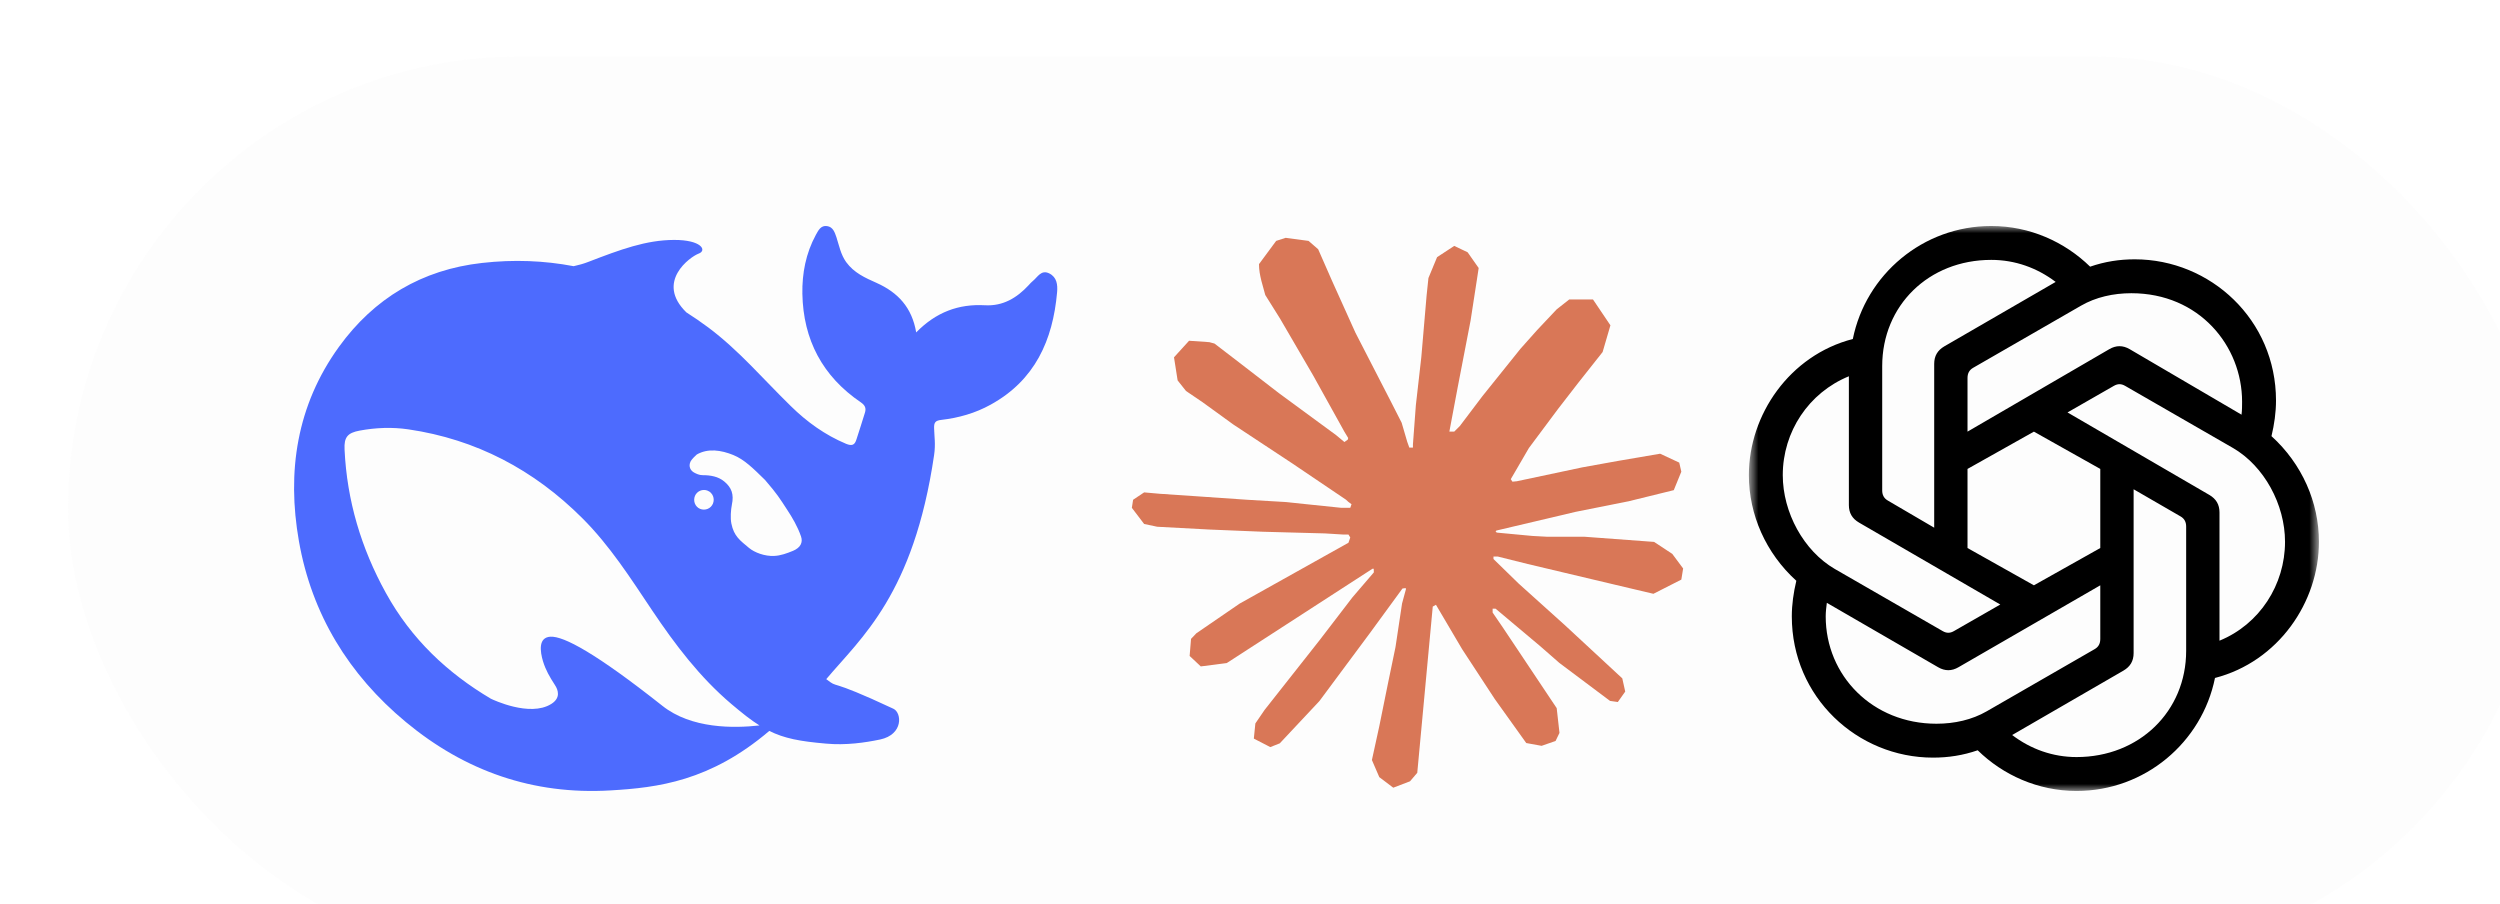 <svg width="177" height="64" viewBox="0 0 177 64" fill="none" xmlns="http://www.w3.org/2000/svg">
<g filter="url(#filter0_i_2877_3798)">
<rect x="0.82" width="175.36" height="64" rx="32" fill="#F9F9F9" fill-opacity="0.2"/>
<g clip-path="url(#clip0_2877_3798)">
<path d="M70.288 15.357C69.716 15.075 69.469 15.613 69.134 15.886C69.02 15.974 68.923 16.088 68.826 16.194C67.99 17.093 67.012 17.683 65.735 17.613C63.869 17.507 62.275 18.098 60.866 19.534C60.566 17.763 59.571 16.705 58.057 16.027C57.264 15.674 56.463 15.322 55.908 14.555C55.521 14.009 55.415 13.401 55.221 12.802C55.098 12.441 54.975 12.07 54.561 12.008C54.112 11.938 53.936 12.317 53.76 12.634C53.055 13.93 52.782 15.357 52.808 16.802C52.87 20.054 54.235 22.644 56.947 24.486C57.255 24.698 57.334 24.909 57.238 25.217C57.053 25.852 56.833 26.469 56.639 27.103C56.516 27.508 56.331 27.596 55.899 27.42C54.411 26.795 53.125 25.869 51.989 24.75C50.061 22.873 48.317 20.803 46.142 19.181C45.632 18.802 45.121 18.45 44.593 18.115C42.373 15.948 44.883 14.168 45.464 13.956C46.072 13.736 45.676 12.978 43.712 12.987C41.748 12.996 39.952 13.656 37.663 14.538C37.328 14.67 36.976 14.767 36.614 14.846C34.536 14.45 32.379 14.361 30.125 14.617C25.88 15.093 22.49 17.111 19.998 20.556C17.004 24.698 16.3 29.403 17.163 34.311C18.07 39.483 20.694 43.766 24.727 47.114C28.91 50.586 33.727 52.287 39.221 51.961C42.559 51.767 46.275 51.317 50.466 47.749C51.523 48.277 52.632 48.489 54.473 48.647C55.891 48.78 57.255 48.577 58.312 48.357C59.968 48.004 59.853 46.462 59.254 46.18C54.403 43.907 55.468 44.832 54.499 44.083C56.965 41.149 60.681 38.1 62.134 28.222C62.248 27.438 62.151 26.944 62.134 26.31C62.125 25.922 62.213 25.773 62.653 25.728C63.869 25.587 65.049 25.253 66.132 24.653C69.275 22.926 70.543 20.089 70.843 16.688C70.887 16.168 70.834 15.63 70.288 15.357ZM42.893 45.969C38.191 42.25 35.91 41.025 34.968 41.078C34.087 41.131 34.246 42.145 34.44 42.805C34.642 43.457 34.907 43.907 35.276 44.48C35.532 44.858 35.708 45.422 35.021 45.845C33.506 46.788 30.873 45.528 30.75 45.467C27.686 43.651 25.123 41.254 23.318 37.977C21.575 34.822 20.562 31.438 20.395 27.826C20.351 26.953 20.606 26.645 21.469 26.486C22.605 26.275 23.776 26.231 24.912 26.398C29.711 27.103 33.797 29.262 37.222 32.681C39.177 34.628 40.657 36.955 42.18 39.228C43.8 41.642 45.544 43.942 47.763 45.828C48.546 46.489 49.172 46.991 49.77 47.361C47.965 47.564 44.954 47.608 42.893 45.969ZM45.148 31.386C45.148 30.998 45.456 30.689 45.843 30.689C45.931 30.689 46.011 30.707 46.081 30.733C46.178 30.769 46.266 30.822 46.336 30.901C46.46 31.024 46.53 31.2 46.53 31.385C46.53 31.773 46.222 32.081 45.835 32.081C45.447 32.081 45.148 31.773 45.148 31.386ZM52.148 34.998C51.699 35.183 51.25 35.342 50.819 35.359C50.149 35.395 49.418 35.121 49.022 34.787C48.406 34.267 47.965 33.976 47.781 33.068C47.701 32.681 47.745 32.081 47.816 31.738C47.974 30.998 47.798 30.522 47.279 30.09C46.856 29.738 46.319 29.641 45.729 29.641C45.509 29.641 45.306 29.544 45.156 29.464C44.91 29.341 44.708 29.033 44.901 28.654C44.963 28.531 45.262 28.231 45.333 28.178C46.134 27.72 47.059 27.87 47.913 28.213C48.705 28.539 49.304 29.139 50.167 29.984C51.048 31.006 51.206 31.289 51.708 32.055C52.104 32.654 52.465 33.271 52.712 33.976C52.862 34.417 52.668 34.778 52.148 34.998Z" fill="#4D6BFE"/>
</g>
<g clip-path="url(#clip1_2877_3798)">
<path d="M83.793 38.72L91.471 34.426L91.599 34.052L91.471 33.845H91.095L89.811 33.766L85.423 33.648L81.619 33.491L77.933 33.294L77.004 33.097L76.135 31.954L76.224 31.383L77.004 30.861L78.121 30.96L80.591 31.127L84.297 31.383L86.985 31.541L90.967 31.954H91.599L91.688 31.698L91.471 31.541L91.303 31.383L87.469 28.793L83.319 26.055L81.145 24.479L79.969 23.682L79.376 22.933L79.119 21.298L80.186 20.126L81.619 20.225L81.985 20.323L83.437 21.436L86.54 23.829L90.591 26.803L91.184 27.296L91.421 27.128L91.451 27.01L91.184 26.567L88.981 22.598L86.629 18.56L85.581 16.886L85.305 15.882C85.206 15.468 85.137 15.123 85.137 14.7L86.352 13.055L87.024 12.838L88.645 13.055L89.326 13.646L90.334 15.941L91.965 19.555L94.494 24.469L95.236 25.927L95.631 27.276L95.779 27.69H96.036V27.453L96.243 24.686L96.629 21.288L97.004 16.916L97.133 15.685L97.745 14.207L98.961 13.41L99.909 13.863L100.69 14.976L100.581 15.694L100.117 18.698L99.208 23.406L98.615 26.557H98.961L99.356 26.163L100.957 24.046L103.645 20.698L104.83 19.368L106.214 17.901L107.103 17.201H108.783L110.018 19.033L109.465 20.924L107.736 23.11L106.303 24.962L104.247 27.719L102.963 29.925L103.081 30.103L103.388 30.073L108.032 29.088L110.542 28.635L113.536 28.123L114.89 28.753L115.038 29.394L114.504 30.703L111.303 31.491L107.548 32.24L101.955 33.56L101.886 33.609L101.965 33.707L104.485 33.944L105.562 34.003H108.2L113.111 34.367L114.396 35.214L115.166 36.248L115.038 37.036L113.062 38.041L110.394 37.41L104.168 35.933L102.034 35.401H101.738V35.578L103.516 37.312L106.777 40.247L110.858 44.029L111.066 44.964L110.542 45.703L109.989 45.624L106.402 42.935L105.018 41.724L101.886 39.094H101.678V39.37L102.4 40.424L106.214 46.136L106.411 47.889L106.135 48.46L105.147 48.805L104.06 48.608L101.826 45.486L99.524 41.97L97.666 38.819L97.439 38.947L96.342 50.716L95.828 51.316L94.643 51.769L93.654 51.021L93.131 49.81L93.654 47.416L94.287 44.294L94.801 41.813L95.265 38.73L95.542 37.706L95.522 37.637L95.295 37.666L92.963 40.857L89.415 45.634L86.609 48.628L85.937 48.894L84.771 48.293L84.88 47.219L85.532 46.264L89.415 41.34L91.757 38.287L93.269 36.524L93.259 36.268H93.17L82.854 42.945L81.016 43.182L80.226 42.443L80.325 41.232L80.7 40.838L83.803 38.71L83.793 38.72Z" fill="#D97757"/>
</g>
<mask id="mask0_2877_3798" style="mask-type:luminance" maskUnits="userSpaceOnUse" x="119" y="12" width="42" height="40">
<path d="M160.181 12H119.82V52H160.181V12Z" fill="white"/>
</mask>
<g mask="url(#mask0_2877_3798)">
<path d="M135.3 26.56V22.76C135.3 22.44 135.42 22.2 135.7 22.04L143.34 17.64C144.38 17.04 145.621 16.76 146.9 16.76C151.7 16.76 154.74 20.48 154.74 24.44C154.74 24.72 154.74 25.04 154.7 25.36L146.78 20.72C146.3 20.44 145.82 20.44 145.34 20.72L135.3 26.56ZM153.14 41.36V32.28C153.14 31.72 152.9 31.32 152.42 31.04L142.38 25.2L145.66 23.32C145.94 23.16 146.18 23.16 146.46 23.32L154.1 27.72C156.301 29 157.78 31.72 157.78 34.36C157.78 37.4 155.981 40.2 153.14 41.36V41.36ZM132.94 33.36L129.66 31.44C129.38 31.28 129.26 31.04 129.26 30.72V21.92C129.26 17.64 132.54 14.4 136.98 14.4C138.661 14.4 140.22 14.96 141.541 15.96L133.661 20.52C133.181 20.8 132.941 21.2 132.941 21.761V33.36L132.94 33.36ZM140 37.44L135.3 34.8V29.2L140 26.56L144.7 29.2V34.8L140 37.44ZM143.02 49.6C141.34 49.6 139.781 49.04 138.46 48.04L146.34 43.48C146.82 43.2 147.06 42.8 147.06 42.24V30.64L150.38 32.56C150.66 32.72 150.78 32.96 150.78 33.28V42.08C150.78 46.36 147.46 49.6 143.02 49.6V49.6ZM133.54 40.68L125.9 36.28C123.7 35 122.22 32.28 122.22 29.64C122.22 26.56 124.06 23.8 126.9 22.64V31.76C126.9 32.32 127.14 32.72 127.62 33L137.62 38.8L134.34 40.68C134.06 40.84 133.82 40.84 133.54 40.68ZM133.101 47.24C128.58 47.24 125.26 43.84 125.26 39.64C125.26 39.32 125.3 39 125.34 38.68L133.22 43.24C133.7 43.52 134.18 43.52 134.66 43.24L144.7 37.44V41.24C144.7 41.56 144.58 41.8 144.3 41.96L136.66 46.36C135.62 46.96 134.38 47.24 133.1 47.24H133.101ZM143.02 52C147.86 52 151.9 48.56 152.821 44C157.301 42.84 160.181 38.64 160.181 34.36C160.181 31.56 158.981 28.84 156.821 26.88C157.021 26.04 157.141 25.2 157.141 24.36C157.141 18.64 152.501 14.36 147.14 14.36C146.061 14.36 145.021 14.52 143.981 14.88C142.18 13.12 139.7 12 136.98 12C132.14 12 128.101 15.44 127.18 20C122.7 21.16 119.82 25.36 119.82 29.64C119.82 32.44 121.02 35.16 123.18 37.12C122.98 37.96 122.86 38.8 122.86 39.64C122.86 45.36 127.5 49.64 132.86 49.64C133.94 49.64 134.98 49.48 136.02 49.12C137.82 50.88 140.3 52 143.02 52Z" fill="black"/>
</g>
</g>
<defs>
<filter id="filter0_i_2877_3798" x="0.82" y="0" width="179.359" height="68" filterUnits="userSpaceOnUse" color-interpolation-filters="sRGB">
<feFlood flood-opacity="0" result="BackgroundImageFix"/>
<feBlend mode="normal" in="SourceGraphic" in2="BackgroundImageFix" result="shape"/>
<feColorMatrix in="SourceAlpha" type="matrix" values="0 0 0 0 0 0 0 0 0 0 0 0 0 0 0 0 0 0 127 0" result="hardAlpha"/>
<feOffset dx="4" dy="4"/>
<feGaussianBlur stdDeviation="2"/>
<feComposite in2="hardAlpha" operator="arithmetic" k2="-1" k3="1"/>
<feColorMatrix type="matrix" values="0 0 0 0 0 0 0 0 0 0 0 0 0 0 0 0 0 0 0.25 0"/>
<feBlend mode="normal" in2="shape" result="effect1_innerShadow_2877_3798"/>
</filter>
<clipPath id="clip0_2877_3798">
<rect width="55" height="40" fill="white" transform="translate(16.82 12)"/>
</clipPath>
<clipPath id="clip1_2877_3798">
<rect width="40" height="40" fill="white" transform="translate(75.82 12)"/>
</clipPath>
</defs>
</svg>
